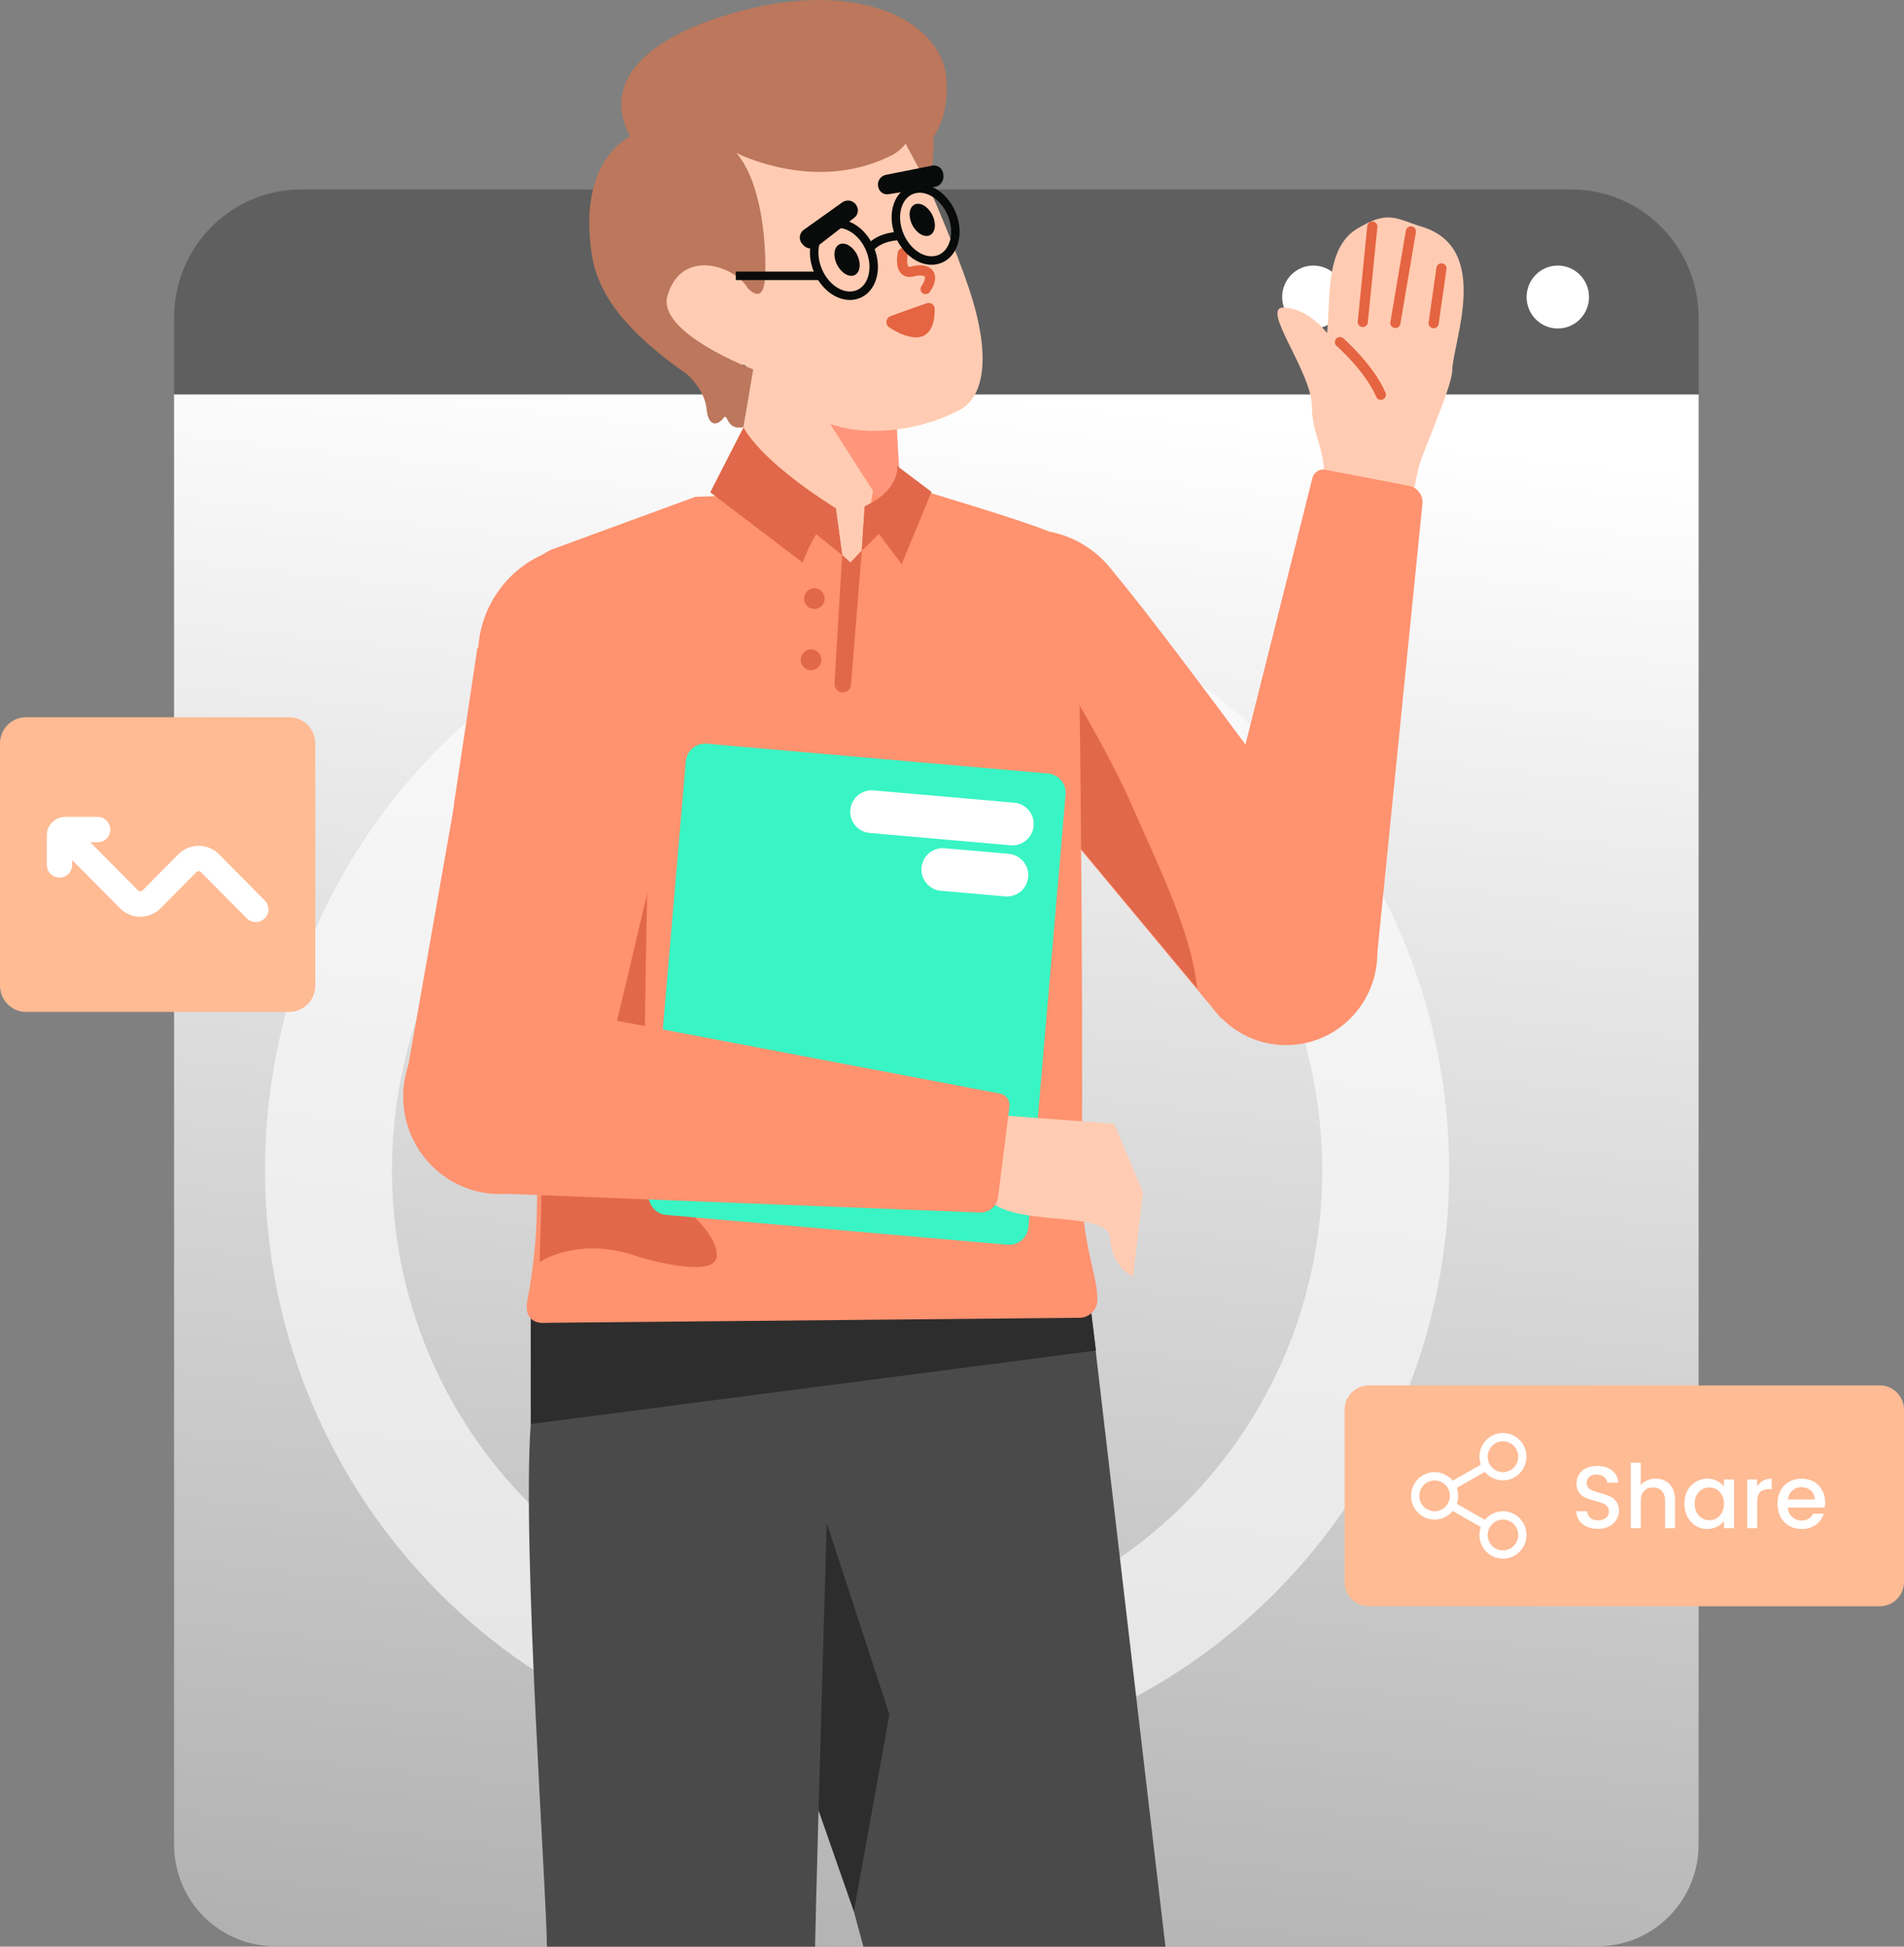 <svg width="225" height="230" viewBox="0 0 225 230" fill="none" xmlns="http://www.w3.org/2000/svg">
<rect x="0" y="0" width="225" height="230" fill="#808080" stroke="none"/>
<path d="M185.697 22.383H35.598C31.614 22.383 27.791 23.98 24.971 26.822C22.151 29.664 20.57 33.518 20.57 37.538V46.608H200.729V37.538C200.729 33.518 199.145 29.664 196.326 26.822C193.507 23.98 189.684 22.383 185.697 22.383Z" fill="#5F5F5F"/>
<path d="M200.729 46.605H20.57V217.916C20.57 221.109 21.826 224.171 24.064 226.429C26.303 228.687 29.342 229.955 32.508 229.955H188.788C191.954 229.955 194.992 228.687 197.231 226.429C199.47 224.171 200.729 221.109 200.729 217.916V46.605Z" fill="url(#paint0_linear_310_3307)"/>
<path opacity="0.6" d="M101.286 201.257C66.785 201.257 38.82 173.06 38.82 138.276C38.82 103.493 66.785 75.296 101.286 75.296C135.785 75.296 163.752 103.493 163.752 138.276C163.752 173.06 135.785 201.257 101.286 201.257Z" stroke="white" stroke-width="15" stroke-miterlimit="10"/>
<path d="M184.09 38.812C182.053 38.812 180.402 37.147 180.402 35.094C180.402 33.041 182.053 31.377 184.09 31.377C186.126 31.377 187.776 33.041 187.776 35.094C187.776 37.147 186.126 38.812 184.09 38.812Z" fill="white"/>
<path d="M169.197 38.812C167.161 38.812 165.51 37.147 165.51 35.094C165.51 33.041 167.161 31.377 169.197 31.377C171.234 31.377 172.884 33.041 172.884 35.094C172.884 37.147 171.234 38.812 169.197 38.812Z" fill="white"/>
<path d="M155.2 38.812C153.163 38.812 151.513 37.147 151.513 35.094C151.513 33.041 153.163 31.377 155.2 31.377C157.236 31.377 158.887 33.041 158.887 35.094C158.887 37.147 157.236 38.812 155.2 38.812Z" fill="white"/>
<path d="M128.838 154.131L137.722 229.999H102.028L81.658 154.581L128.838 154.131Z" fill="#4A4A4A"/>
<path d="M100.904 225.854L105.103 202.563L96.78 177.134H83.884L100.904 225.854Z" fill="#2D2D2D"/>
<path d="M62.717 154.583C62.97 159.137 62.97 163.701 62.717 168.254C61.676 182.972 64.652 224.345 64.627 230H96.319C96.452 222.166 98.425 154.905 98.425 154.905L62.717 154.583Z" fill="#4A4A4A"/>
<path d="M129.513 159.568L62.717 168.252V154.581L128.837 154.131L129.513 159.568Z" fill="#2D2D2D"/>
<path d="M116.853 77.186C114.988 67.906 119.372 68.145 120.832 66.67C120.832 66.67 126.305 62.119 130.476 66.361C134.891 70.849 160.199 105.707 160.199 105.707L144.364 120.39L141.388 116.809L133.677 107.538L125.431 97.629L124.406 96.501L113.281 83.797C113.281 83.797 117.906 82.071 116.853 77.186Z" fill="#FF926F"/>
<path d="M110.232 78.769C108.097 72.344 111.533 65.39 117.907 63.238C124.279 61.086 131.176 64.55 133.31 70.976C135.445 77.401 132.009 84.355 125.636 86.507C119.263 88.659 112.367 85.194 110.232 78.769Z" fill="#FF926F"/>
<path d="M124.554 96.446C124.235 94.506 123.596 90.627 122.91 87.092L119.256 69.981C119.256 69.981 129.068 84.603 133.588 94.787C136.936 102.42 140.82 110.198 141.462 116.778L133.753 107.507L125.506 97.598L124.554 96.446Z" fill="#E1684A"/>
<path d="M156.356 60.519C157.18 52.671 155.062 52.291 155.033 48.036C155.018 43.879 148.791 36.182 151.762 36.337C154.731 36.493 156.817 39.354 156.817 39.354C157.257 35.624 156.513 29.418 160.299 27.075C164.084 24.734 164.976 25.867 168.058 26.799C176.288 29.347 171.694 40.326 171.61 43.805C171.535 45.995 167.715 54.186 167.542 55.697L166.325 61.522L156.356 60.519Z" fill="#FFCCB3"/>
<path d="M161.043 38.038L162.169 26.774L161.043 38.038Z" fill="#E56441"/>
<path d="M161.043 38.038L162.169 26.774" stroke="#E56441" stroke-width="1.201" stroke-linecap="round"/>
<path d="M164.895 38.158L166.726 27.338L164.895 38.158Z" fill="#E56441"/>
<path d="M164.895 38.158L166.726 27.338" stroke="#E56441" stroke-width="1.201" stroke-linecap="round"/>
<path d="M169.415 38.184L170.34 31.709L169.415 38.184Z" fill="#E56441"/>
<path d="M169.415 38.184L170.34 31.709" stroke="#E56441" stroke-width="1.201" stroke-linecap="round"/>
<path d="M163.178 46.641C161.834 43.472 158.345 40.422 158.345 40.422L163.178 46.641Z" fill="#E56441"/>
<path d="M163.178 46.641C161.834 43.472 158.345 40.422 158.345 40.422" stroke="#E56441" stroke-width="1.201" stroke-linecap="round"/>
<path d="M141.936 108.833L155.104 56.423C155.196 56.108 155.4 55.84 155.677 55.669C155.954 55.497 156.284 55.435 156.604 55.495L166.534 57.403C167.008 57.499 167.43 57.771 167.717 58.163C168.004 58.556 168.137 59.042 168.088 59.528L162.618 114.018L141.936 108.833Z" fill="#FF926F"/>
<path d="M151.978 123.483C146.023 123.483 141.195 118.615 141.195 112.611C141.195 106.606 146.023 101.739 151.978 101.739C157.934 101.739 162.761 106.606 162.761 112.611C162.761 118.615 157.934 123.483 151.978 123.483Z" fill="#FF926F"/>
<path d="M108.452 57.793C108.452 57.793 120.779 61.46 123.881 62.768C126.983 64.076 127.19 69.309 127.396 73.016C127.541 75.613 128.029 114.897 127.837 139.596C127.797 144.872 128.772 148.22 129.399 151.152C129.571 151.934 129.664 152.731 129.677 153.531C129.681 153.812 129.63 154.091 129.527 154.353C129.424 154.614 129.27 154.852 129.075 155.054C128.881 155.255 128.648 155.416 128.392 155.526C128.135 155.637 127.86 155.695 127.581 155.699L64.473 156.293C64.473 156.293 61.674 156.703 62.349 153.484C63.019 149.963 63.386 146.39 63.445 142.806C64.077 117.153 64.195 74.192 64.469 72.158C64.882 69.106 61.632 66.477 65.156 64.94L82.174 58.699L108.452 57.793Z" fill="#FF926F"/>
<path d="M76.93 86.144C76.93 86.144 75.973 121.7 76.175 133.552C76.297 140.937 84.673 144.065 84.699 148.342C84.711 150.871 77.929 149.297 74.936 148.314C68.204 146.103 63.773 149.107 63.773 149.107L65.569 84.314L76.93 86.144Z" fill="#E1684A"/>
<path d="M105.604 45.225L101.842 65.042L100.512 66.46C100.512 66.46 101.039 67.095 99.527 65.567C95.961 61.962 86.571 57.57 86.959 56.155C87.515 54.127 89.13 41.494 89.13 41.494L105.604 45.225Z" fill="#FFCCB3"/>
<path d="M105.752 46.541H95.838L106.728 63.596L105.752 46.541Z" fill="#FF967C"/>
<path d="M77.046 37.913C74.15 30.679 82.998 29.762 84.528 29.666C86.058 29.571 85.034 17.867 85.034 17.867C85.034 17.867 100.671 9.925 105.087 11.818C105.087 11.818 111.427 25.048 114.423 33.842C117.419 42.636 116.124 47.368 112.978 48.648C108.805 50.772 103.323 51.447 99.404 50.47C92.424 48.73 87.993 43.112 87.993 43.112C87.875 43.095 87.808 43.087 87.808 43.087C87.808 43.087 79.778 44.745 77.046 37.913Z" fill="#FFCCB3"/>
<path d="M81.247 44.271C75.603 40.299 70.856 35.859 69.958 30.223C68.145 18.868 74.465 16.123 74.465 16.123C70.262 8.077 79.847 3.73 84.792 2.108C101.134 -3.254 111.099 2.564 111.795 8.941C112.09 11.611 111.665 14.114 110.322 16.166C110.367 18.134 110.166 20.1 109.72 22.017L107.019 16.976C106.49 17.66 105.795 18.196 105.002 18.532C96.125 22.796 87.018 18.069 87.018 18.069C90.567 22.205 90.593 31.361 90.365 33.274C90.036 36.031 88.346 34.017 88.346 34.017C86.681 31.306 80.493 29.329 78.874 34.951C77.609 39.333 89.008 43.644 89.008 43.644L87.865 50.471C85.741 50.909 86.057 48.645 85.492 49.401C84.927 50.157 83.73 50.643 83.498 48.325C83.266 46.006 81.243 44.268 81.243 44.268L81.247 44.271Z" fill="#BC775C"/>
<path d="M98.928 31.297C98.418 30.301 98.528 29.221 99.175 28.883C99.822 28.546 100.76 29.08 101.271 30.075C101.781 31.07 101.671 32.151 101.024 32.488C100.377 32.826 99.439 32.292 98.928 31.297Z" fill="#080B09"/>
<path d="M107.813 26.589C107.302 25.593 107.413 24.513 108.059 24.175C108.706 23.838 109.645 24.372 110.156 25.367C110.666 26.363 110.556 27.443 109.909 27.78C109.262 28.117 108.324 27.584 107.813 26.589Z" fill="#080B09"/>
<path d="M106.691 29.904C106.691 29.904 106.124 32.502 107.83 32.077C109.445 31.616 110.645 32.319 109.379 34.151" stroke="#E56441" stroke-width="1.201" stroke-linecap="round"/>
<path d="M109.68 36.3L109.674 36.303L109.668 36.305C108.681 36.65 106.712 37.339 105.409 37.819L105.407 37.82C105.365 37.836 105.327 37.862 105.299 37.897C105.27 37.932 105.252 37.974 105.246 38.019C105.239 38.064 105.246 38.11 105.263 38.151C105.28 38.191 105.308 38.227 105.343 38.252C105.724 38.499 106.215 38.784 106.736 39.003C107.261 39.224 107.801 39.371 108.279 39.359C108.75 39.346 109.155 39.181 109.45 38.776C109.751 38.36 109.957 37.665 109.951 36.549L109.95 36.532L109.953 36.515C109.958 36.48 109.955 36.444 109.942 36.41C109.929 36.377 109.907 36.348 109.879 36.326C109.851 36.305 109.819 36.291 109.784 36.286C109.749 36.281 109.713 36.286 109.68 36.3Z" fill="#E56441" stroke="#E56441"/>
<path d="M94.709 28.702L94.854 28.868C95.045 29.129 95.33 29.302 95.647 29.352C95.965 29.401 96.288 29.323 96.548 29.133L100.927 25.743C101.146 25.587 101.299 25.355 101.356 25.091C101.413 24.828 101.369 24.553 101.234 24.32C101.158 24.174 101.052 24.045 100.923 23.943C100.794 23.841 100.645 23.767 100.486 23.728C100.327 23.688 100.161 23.683 100 23.712C99.838 23.742 99.686 23.805 99.55 23.899L95.026 27.123C94.9 27.204 94.792 27.31 94.707 27.433C94.623 27.557 94.565 27.697 94.535 27.845C94.506 27.992 94.506 28.144 94.535 28.291C94.566 28.439 94.624 28.578 94.709 28.702Z" fill="#080B09"/>
<path d="M110.102 19.581L104.667 20.663C104.506 20.697 104.355 20.765 104.222 20.863C104.09 20.96 103.979 21.085 103.898 21.229C103.817 21.372 103.767 21.532 103.751 21.696C103.736 21.861 103.755 22.027 103.808 22.183C103.882 22.442 104.05 22.664 104.278 22.804C104.507 22.944 104.779 22.993 105.042 22.94L110.496 22.079C110.812 22.02 111.092 21.838 111.275 21.572C111.458 21.306 111.53 20.978 111.474 20.659L111.455 20.439C111.424 20.291 111.364 20.152 111.279 20.029C111.194 19.905 111.085 19.801 110.959 19.72C110.832 19.64 110.692 19.587 110.544 19.563C110.397 19.539 110.246 19.545 110.102 19.581Z" fill="#080B09"/>
<path d="M83.51 87.867L123.849 91.389C125.102 91.499 126.03 92.612 125.922 93.876L121.532 144.979C121.423 146.242 120.319 147.178 119.066 147.068L78.73 143.546C77.474 143.437 76.546 142.324 76.656 141.06L81.044 89.957C81.154 88.693 82.258 87.758 83.51 87.867Z" fill="#39F4C4"/>
<path d="M119.633 97.355L102.999 95.902" stroke="white" stroke-width="5.048" stroke-miterlimit="10" stroke-linecap="round"/>
<path d="M118.991 103.396L111.409 102.733" stroke="white" stroke-width="5.048" stroke-miterlimit="10" stroke-linecap="round"/>
<path d="M64.178 74.94C70.388 67.101 73.178 70.855 75.362 71.047C75.362 71.047 82.751 72.435 82.169 78.737C81.554 85.406 70.678 129.845 70.678 129.845L47.856 128.116L48.94 121.988L51.165 109.366L53.538 95.872L53.754 94.265L56.422 76.511C56.422 76.511 60.962 79.126 64.178 74.94Z" fill="#FF926F"/>
<path d="M62.64 88.472C56.57 84.715 54.673 76.71 58.395 70.591C62.122 64.472 70.063 62.557 76.133 66.314C82.2 70.07 84.101 78.076 80.374 84.195C76.648 90.314 68.71 92.229 62.64 88.472Z" fill="#FF926F"/>
<path d="M117.275 131.692L131.667 132.772L135.068 140.862L133.906 150.849C133.906 150.849 131.429 149.831 131.173 146.299C130.917 142.766 119.46 145.272 116.465 141.392" fill="#FFCCB3"/>
<path d="M62.383 118.602L118.218 129.214C118.553 129.291 118.849 129.492 119.046 129.775C119.244 130.06 119.331 130.407 119.289 130.752L117.938 141.465C117.867 141.977 117.611 142.444 117.217 142.776C116.824 143.108 116.323 143.281 115.81 143.261L58.294 140.993L62.383 118.602Z" fill="#FF926F"/>
<path d="M59.075 141.083C52.764 141.083 47.651 135.925 47.651 129.563C47.651 123.201 52.764 118.044 59.075 118.044C65.385 118.044 70.502 123.201 70.502 129.563C70.502 135.925 65.385 141.083 59.075 141.083Z" fill="#FF926F"/>
<path d="M3.081 84.742H34.178C35.877 84.742 37.255 86.132 37.255 87.846V116.453C37.255 118.167 35.877 119.557 34.178 119.557H3.081C1.378 119.557 -0 118.167 -0 116.453V87.846C-0 86.132 1.378 84.742 3.081 84.742Z" fill="#FEBB94"/>
<path d="M30.226 107.446L24.814 101.988C24.459 101.631 23.979 101.431 23.481 101.431C22.98 101.431 22.499 101.631 22.145 101.988L17.913 106.257C17.559 106.613 17.078 106.814 16.577 106.814C16.079 106.814 15.599 106.613 15.245 106.257L8.323 99.279" stroke="white" stroke-width="3" stroke-miterlimit="10" stroke-linecap="round"/>
<path d="M11.533 98.017H7.684C7.511 98.017 7.343 98.086 7.22 98.21C7.098 98.334 7.031 98.502 7.031 98.677V102.188" stroke="white" stroke-width="3" stroke-miterlimit="10" stroke-linecap="round"/>
<path d="M96.685 32.034C95.714 29.804 96.291 27.394 97.973 26.649C99.655 25.904 101.806 27.108 102.777 29.338C103.747 31.567 103.171 33.978 101.489 34.723C99.807 35.468 97.656 34.264 96.685 32.034Z" stroke="#080B09" stroke-miterlimit="10"/>
<path d="M106.336 27.875C105.365 25.645 105.942 23.235 107.624 22.49C109.306 21.745 111.457 22.949 112.428 25.179C113.398 27.408 112.822 29.819 111.139 30.564C109.457 31.308 107.307 30.105 106.336 27.875Z" stroke="#080B09" stroke-miterlimit="10"/>
<path d="M106.335 27.881C106.335 27.881 104.012 27.839 102.777 29.34" stroke="#080B09" stroke-miterlimit="10"/>
<path d="M96.967 32.59H86.955" stroke="#080B09" stroke-miterlimit="10"/>
<path fill-rule="evenodd" clip-rule="evenodd" d="M98.766 60.05C89.418 54.148 87.867 50.475 87.867 50.475L83.93 58.166L94.85 66.464C95.287 65.299 95.823 64.174 96.451 63.101L99.524 65.57L98.766 60.05ZM110.077 58.116L106.044 55.073C106.044 55.073 106.361 57.893 102.186 59.81L101.839 65.046L103.86 63.07L106.552 66.652L110.077 58.116Z" fill="#E1684A"/>
<path d="M99.524 65.57L98.766 60.049L96.451 63.1L99.524 65.57Z" fill="#E1684A"/>
<path d="M102.184 59.809L103.858 63.068L101.837 65.045L102.184 59.809Z" fill="#E1684A"/>
<path d="M101.839 65.039L100.565 80.905C100.548 81.127 100.456 81.336 100.305 81.499C100.154 81.661 99.953 81.767 99.735 81.8C99.591 81.821 99.445 81.81 99.306 81.767C99.167 81.724 99.04 81.65 98.932 81.551C98.826 81.452 98.742 81.33 98.688 81.195C98.633 81.059 98.609 80.913 98.618 80.767L99.524 65.564L100.51 66.457L101.839 65.039Z" fill="#E1684A"/>
<path d="M96.234 71.955C95.561 71.955 95.016 71.406 95.016 70.728C95.016 70.05 95.561 69.501 96.234 69.501C96.906 69.501 97.451 70.05 97.451 70.728C97.451 71.406 96.906 71.955 96.234 71.955Z" fill="#E1684A"/>
<path d="M95.842 79.182C95.169 79.182 94.624 78.633 94.624 77.955C94.624 77.277 95.169 76.728 95.842 76.728C96.514 76.728 97.059 77.277 97.059 77.955C97.059 78.633 96.514 79.182 95.842 79.182Z" fill="#E1684A"/>
<path d="M222.151 163.69H161.742C160.168 163.69 158.892 164.977 158.892 166.563V186.906C158.892 188.493 160.168 189.779 161.742 189.779H222.151C223.725 189.779 225 188.493 225 186.906V166.563C225 164.977 223.725 163.69 222.151 163.69Z" fill="#FEBB94"/>
<path d="M188.832 180.632C188.349 180.632 187.913 180.549 187.526 180.382C187.139 180.207 186.835 179.964 186.614 179.65C186.393 179.336 186.282 178.971 186.282 178.553H187.547C187.575 178.866 187.696 179.124 187.91 179.326C188.131 179.528 188.438 179.629 188.832 179.629C189.24 179.629 189.558 179.531 189.786 179.336C190.014 179.135 190.128 178.877 190.128 178.563C190.128 178.319 190.055 178.121 189.91 177.967C189.772 177.814 189.596 177.696 189.381 177.612C189.174 177.529 188.884 177.438 188.511 177.341C188.041 177.215 187.657 177.09 187.361 176.964C187.07 176.832 186.821 176.63 186.614 176.358C186.407 176.086 186.303 175.724 186.303 175.272C186.303 174.853 186.407 174.488 186.614 174.174C186.821 173.861 187.112 173.621 187.485 173.453C187.858 173.286 188.29 173.202 188.78 173.202C189.478 173.202 190.048 173.38 190.49 173.735C190.94 174.084 191.189 174.564 191.237 175.177H189.931C189.91 174.913 189.786 174.686 189.558 174.498C189.33 174.31 189.029 174.216 188.656 174.216C188.317 174.216 188.041 174.303 187.827 174.477C187.613 174.652 187.506 174.902 187.506 175.23C187.506 175.453 187.571 175.637 187.702 175.783C187.841 175.923 188.013 176.034 188.22 176.118C188.428 176.202 188.711 176.292 189.071 176.389C189.547 176.522 189.934 176.654 190.231 176.787C190.536 176.919 190.791 177.125 190.998 177.403C191.213 177.675 191.32 178.041 191.32 178.5C191.32 178.87 191.22 179.218 191.019 179.546C190.826 179.873 190.539 180.138 190.159 180.34C189.786 180.535 189.343 180.632 188.832 180.632ZM195.668 174.707C196.103 174.707 196.49 174.801 196.829 174.989C197.174 175.177 197.444 175.456 197.637 175.825C197.837 176.194 197.938 176.641 197.938 177.163V180.559H196.767V177.341C196.767 176.825 196.639 176.431 196.383 176.16C196.127 175.881 195.778 175.742 195.336 175.742C194.894 175.742 194.541 175.881 194.279 176.16C194.023 176.431 193.896 176.825 193.896 177.341V180.559H192.714V172.826H193.896V175.47C194.096 175.226 194.348 175.038 194.652 174.906C194.963 174.774 195.301 174.707 195.668 174.707ZM199.051 177.654C199.051 177.076 199.169 176.564 199.403 176.118C199.645 175.672 199.97 175.327 200.378 175.083C200.792 174.833 201.249 174.707 201.746 174.707C202.195 174.707 202.586 174.798 202.917 174.979C203.256 175.153 203.525 175.372 203.726 175.637V174.801H204.918V180.559H203.726V179.702C203.525 179.974 203.252 180.2 202.907 180.382C202.561 180.563 202.168 180.653 201.725 180.653C201.235 180.653 200.785 180.528 200.378 180.277C199.97 180.019 199.645 179.664 199.403 179.211C199.169 178.751 199.051 178.232 199.051 177.654ZM203.726 177.675C203.726 177.278 203.643 176.933 203.477 176.641C203.318 176.348 203.107 176.125 202.845 175.972C202.582 175.818 202.299 175.742 201.995 175.742C201.691 175.742 201.407 175.818 201.145 175.972C200.882 176.118 200.668 176.337 200.502 176.63C200.343 176.916 200.264 177.257 200.264 177.654C200.264 178.051 200.343 178.4 200.502 178.699C200.668 178.999 200.882 179.228 201.145 179.389C201.414 179.542 201.698 179.619 201.995 179.619C202.299 179.619 202.582 179.542 202.845 179.389C203.107 179.236 203.318 179.013 203.477 178.72C203.643 178.421 203.726 178.072 203.726 177.675ZM207.651 175.637C207.824 175.345 208.052 175.118 208.335 174.958C208.626 174.791 208.967 174.707 209.362 174.707V175.94H209.061C208.598 175.94 208.245 176.059 208.004 176.296C207.769 176.532 207.651 176.944 207.651 177.529V180.559H206.469V174.801H207.651V175.637ZM215.682 177.539C215.682 177.755 215.668 177.95 215.64 178.124H211.277C211.311 178.584 211.481 178.953 211.785 179.232C212.088 179.511 212.462 179.65 212.904 179.65C213.539 179.65 213.989 179.382 214.251 178.846H215.526C215.353 179.375 215.039 179.81 214.583 180.152C214.134 180.486 213.574 180.653 212.904 180.653C212.358 180.653 211.868 180.531 211.432 180.288C211.004 180.037 210.665 179.688 210.416 179.242C210.175 178.789 210.054 178.267 210.054 177.675C210.054 177.083 210.171 176.564 210.406 176.118C210.648 175.665 210.983 175.317 211.411 175.073C211.847 174.829 212.344 174.707 212.904 174.707C213.443 174.707 213.923 174.825 214.345 175.063C214.766 175.299 215.094 175.634 215.329 176.066C215.564 176.491 215.682 176.982 215.682 177.539ZM214.448 177.163C214.442 176.724 214.286 176.372 213.982 176.108C213.678 175.843 213.301 175.71 212.852 175.71C212.444 175.71 212.096 175.843 211.805 176.108C211.515 176.365 211.342 176.717 211.287 177.163H214.448Z" fill="white"/>
<path d="M177.61 178.557C177.201 178.557 176.797 178.648 176.428 178.824C176.058 178.999 175.731 179.254 175.471 179.572L172.151 177.672C172.364 177.066 172.364 176.405 172.151 175.8L175.47 173.899C175.914 174.437 176.541 174.788 177.229 174.883C177.917 174.978 178.615 174.81 179.186 174.412C179.757 174.014 180.159 173.414 180.314 172.732C180.468 172.049 180.363 171.334 180.02 170.725C179.677 170.117 179.12 169.66 178.459 169.445C177.799 169.23 177.082 169.272 176.451 169.563C175.82 169.855 175.319 170.374 175.049 171.018C174.779 171.663 174.757 172.386 174.989 173.046L171.67 174.947C171.305 174.503 170.813 174.183 170.261 174.032C169.709 173.88 169.124 173.903 168.586 174.099C168.048 174.294 167.583 174.653 167.254 175.124C166.926 175.596 166.749 176.159 166.749 176.735C166.749 177.312 166.926 177.874 167.254 178.347C167.583 178.818 168.048 179.176 168.586 179.372C169.124 179.568 169.709 179.591 170.261 179.439C170.813 179.288 171.305 178.968 171.669 178.524L174.989 180.425C174.792 180.985 174.778 181.595 174.947 182.165C175.117 182.734 175.461 183.235 175.932 183.594C176.402 183.953 176.974 184.152 177.564 184.162C178.154 184.171 178.732 183.992 179.214 183.648C179.696 183.305 180.057 182.816 180.245 182.252C180.432 181.688 180.437 181.078 180.259 180.511C180.08 179.944 179.727 179.449 179.251 179.098C178.774 178.747 178.2 178.557 177.61 178.557ZM177.61 170.288C177.967 170.288 178.316 170.394 178.614 170.595C178.911 170.795 179.143 171.079 179.28 171.413C179.417 171.746 179.453 172.112 179.383 172.466C179.313 172.819 179.141 173.144 178.888 173.399C178.635 173.654 178.313 173.827 177.962 173.898C177.612 173.968 177.248 173.932 176.918 173.794C176.587 173.656 176.305 173.422 176.107 173.122C175.908 172.822 175.802 172.47 175.802 172.11C175.803 171.627 175.993 171.164 176.332 170.822C176.671 170.48 177.13 170.288 177.61 170.288ZM169.531 178.557C169.174 178.557 168.824 178.451 168.527 178.251C168.23 178.05 167.998 177.766 167.861 177.433C167.724 177.1 167.689 176.734 167.758 176.38C167.828 176.027 168 175.702 168.253 175.447C168.506 175.192 168.828 175.019 169.178 174.948C169.529 174.878 169.892 174.914 170.223 175.052C170.553 175.19 170.835 175.423 171.034 175.723C171.232 176.023 171.338 176.375 171.338 176.735C171.337 177.218 171.147 177.682 170.808 178.023C170.47 178.365 170.01 178.557 169.531 178.557ZM177.61 183.183C177.252 183.183 176.903 183.076 176.605 182.876C176.308 182.676 176.076 182.391 175.939 182.058C175.802 181.725 175.767 181.359 175.836 181.005C175.906 180.651 176.078 180.327 176.331 180.072C176.584 179.817 176.906 179.643 177.256 179.573C177.607 179.503 177.97 179.539 178.301 179.677C178.631 179.815 178.913 180.048 179.112 180.348C179.31 180.648 179.416 181 179.416 181.361C179.416 181.844 179.225 182.307 178.886 182.649C178.548 182.99 178.088 183.182 177.61 183.183Z" fill="white"/>
<defs>
<linearGradient id="paint0_linear_310_3307" x1="115.133" y1="46.168" x2="72.258" y2="434.75" gradientUnits="userSpaceOnUse">
<stop stop-color="white"/>
<stop offset="1" stop-color="#5F5F5F"/>
</linearGradient>
</defs>
</svg>
